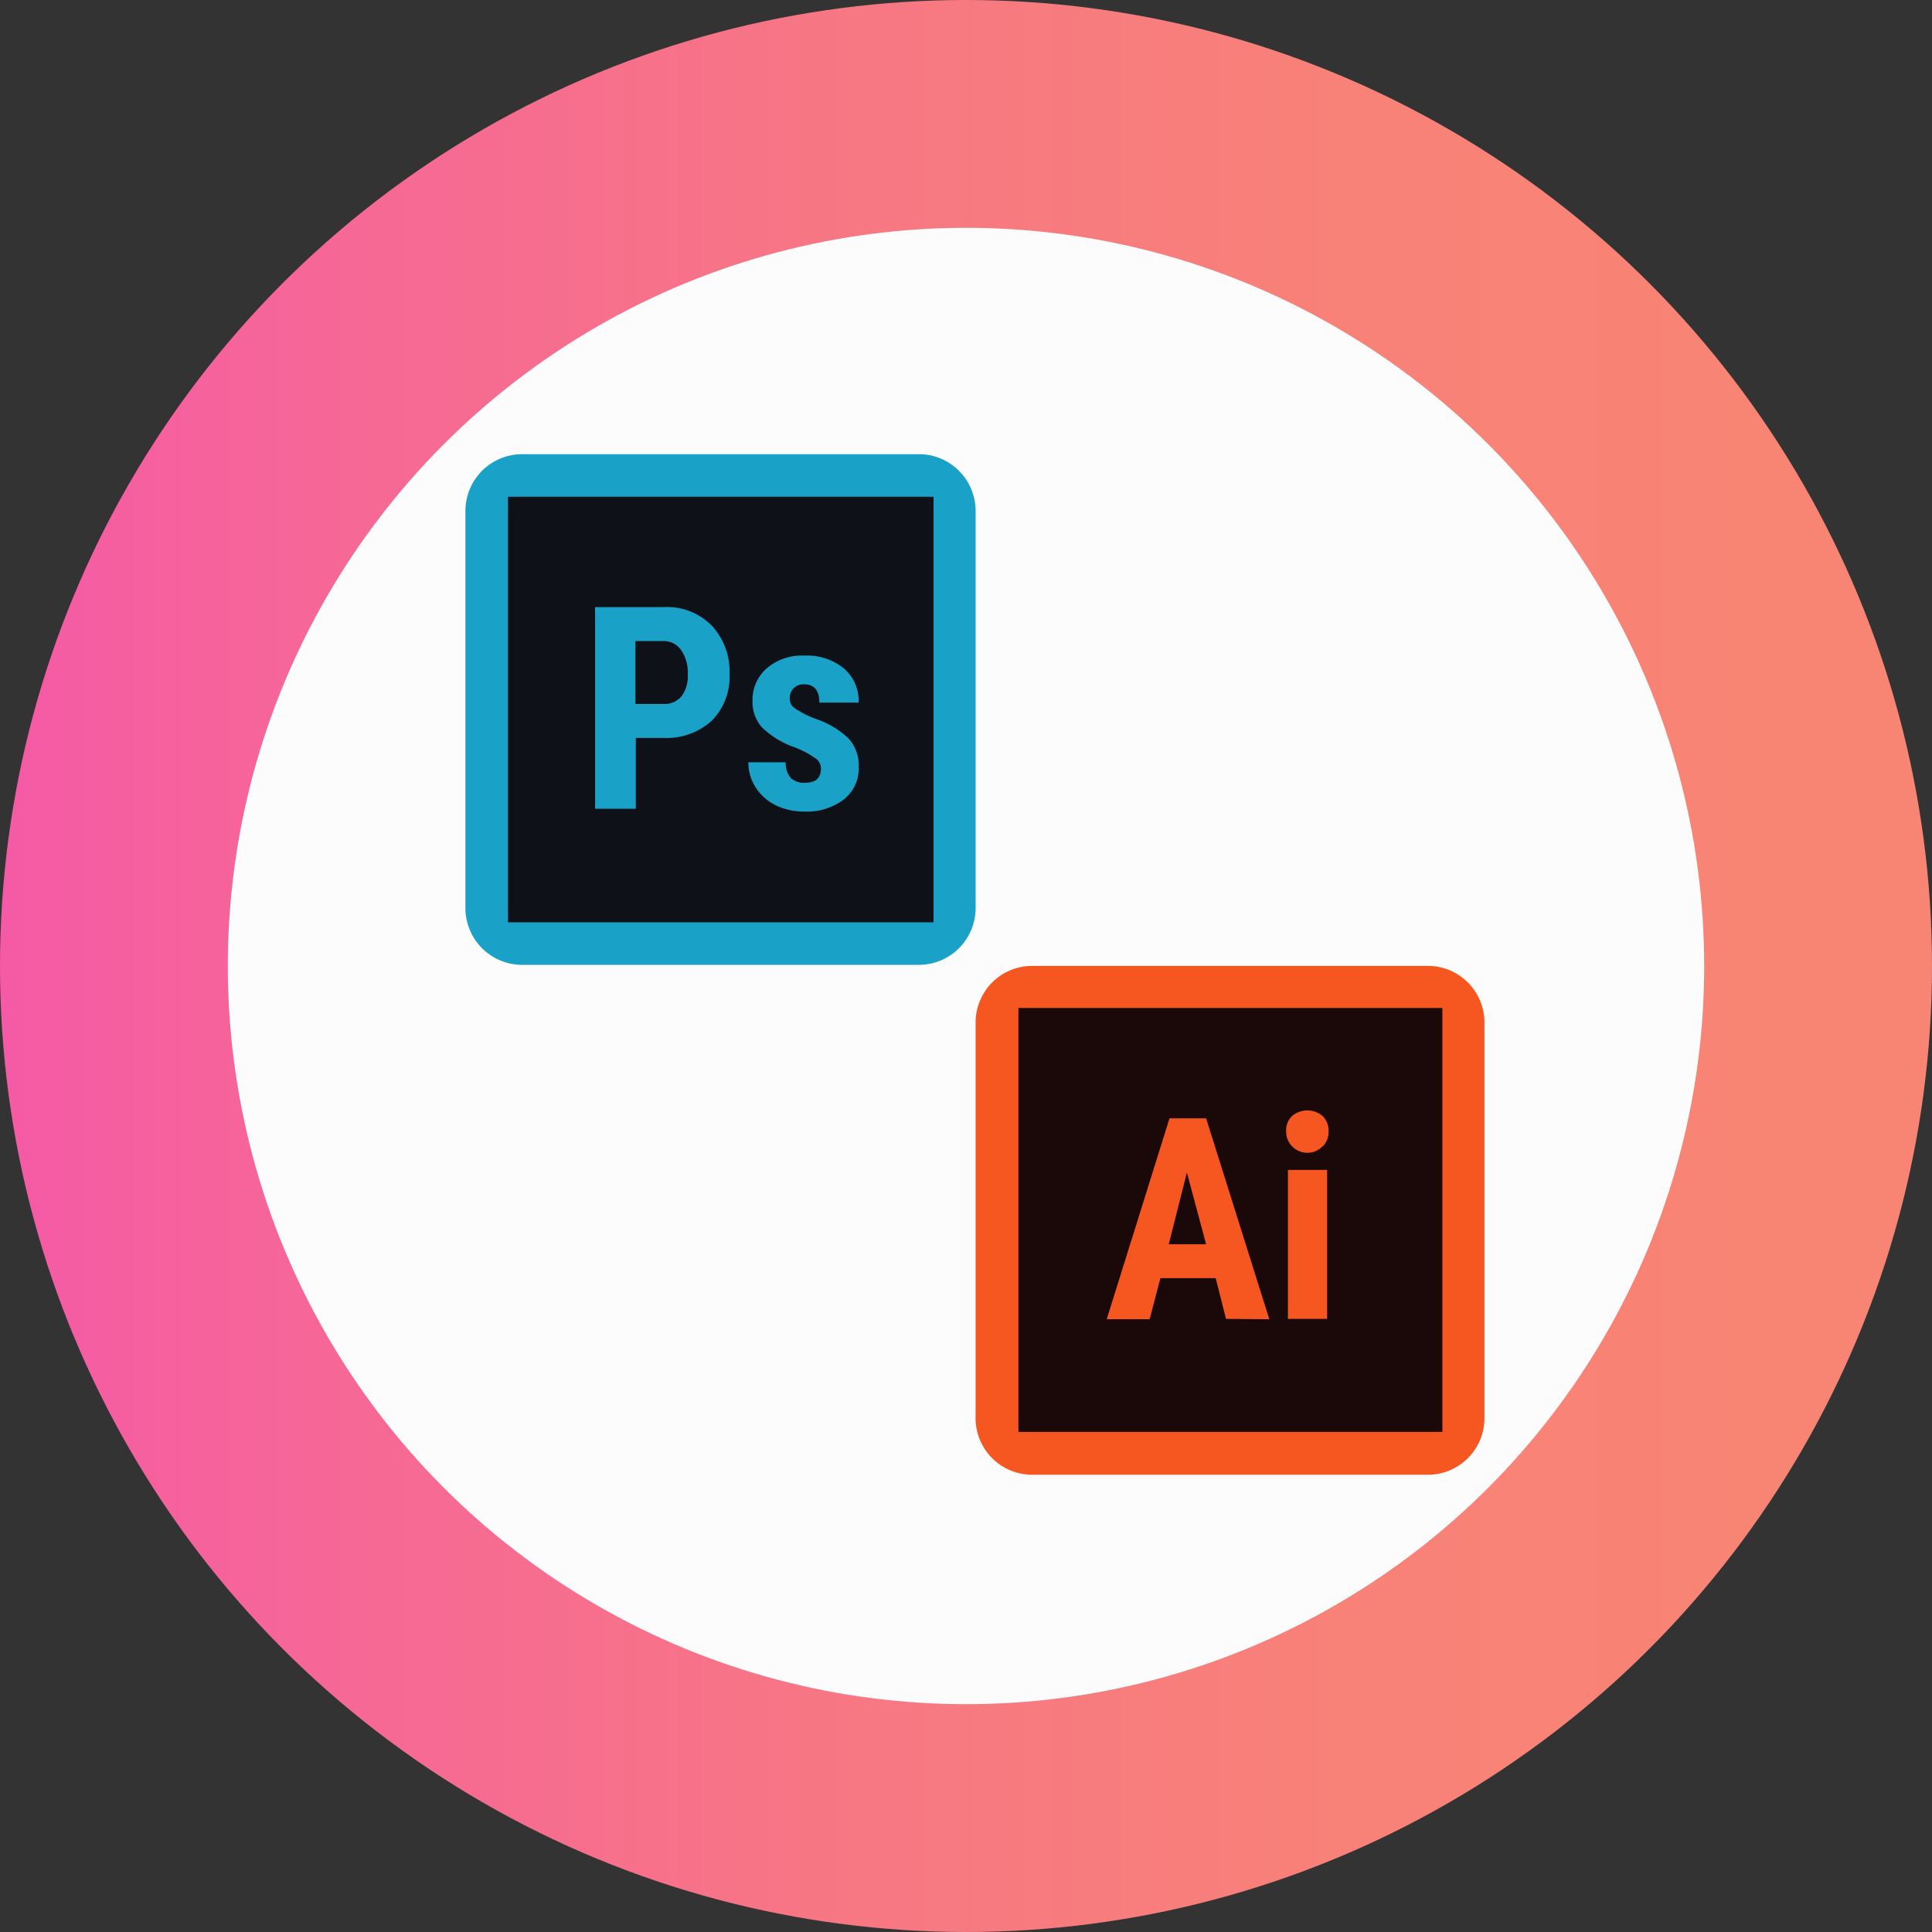 <svg id="Layer_1" data-name="Layer 1" xmlns="http://www.w3.org/2000/svg" xmlns:xlink="http://www.w3.org/1999/xlink" viewBox="0 0 201.16 201.16"><rect x="0" y="0" width="201.16" height="201.16" fill="#333333" stroke="none"/><defs><style>.cls-1{fill:url(#linear-gradient);}.cls-2{fill:#fcfcfc;}.cls-3{fill:#f65721;}.cls-4{fill:#1b0909;}.cls-5{fill:#19a1c8;}.cls-6{fill:#0e1218;}</style><linearGradient id="linear-gradient" y1="100.58" x2="201.16" y2="100.58" gradientUnits="userSpaceOnUse"><stop offset="0" stop-color="#f55aa6"/><stop offset="0.15" stop-color="#f66698"/><stop offset="0.44" stop-color="#f77783"/><stop offset="0.72" stop-color="#f88277"/><stop offset="1" stop-color="#f88573"/></linearGradient></defs><title>adobe</title><circle class="cls-1" cx="100.58" cy="100.58" r="100.58"/><circle class="cls-2" cx="100.58" cy="100.58" r="76.86"/><path class="cls-3" d="M104,109.51a5.89,5.89,0,0,1,5.89-5.89h41.2a5.89,5.89,0,0,1,5.89,5.89v41.2a5.89,5.89,0,0,1-5.89,5.89h-41.2a5.89,5.89,0,0,1-5.89-5.89Z" transform="translate(-2.42 -3.05)"/><path class="cls-4" d="M108.46,108v44.14H152.6V108Zm21.61,32.37L129,136.13h-5.76l-1.12,4.28h-4.47l6.54-20.92H128l6.58,20.92Zm10.53,0h-4.08V124.86h4.08Zm-.44-18a2.21,2.21,0,0,1-3.83-1.55,2.1,2.1,0,0,1,.6-1.55,2.45,2.45,0,0,1,3.22,0,2.1,2.1,0,0,1,.6,1.55A2.15,2.15,0,0,1,140.17,122.39Z" transform="translate(-2.42 -3.05)"/><path class="cls-4" d="M124.11,132.6H128l-2-7.46Z" transform="translate(-2.42 -3.05)"/><path class="cls-5" d="M50.88,56.25a5.91,5.91,0,0,1,5.91-5.91H98.14A5.91,5.91,0,0,1,104,56.25V97.6a5.91,5.91,0,0,1-5.91,5.91H56.79a5.91,5.91,0,0,1-5.91-5.91Z" transform="translate(-2.42 -3.05)"/><path class="cls-6" d="M71.58,69.8h-3v6.55h2.91a2.31,2.31,0,0,0,1.88-.79,3.51,3.51,0,0,0,.66-2.31,4.16,4.16,0,0,0-.68-2.5A2.18,2.18,0,0,0,71.58,69.8Z" transform="translate(-2.42 -3.05)"/><path class="cls-6" d="M55.31,54.77V99.08H99.62V54.77ZM76.53,78.09a7,7,0,0,1-5.08,1.79H68.62v7.38H64.38v-21h7.15a6.56,6.56,0,0,1,5,1.93,7,7,0,0,1,1.85,5A6.5,6.5,0,0,1,76.53,78.09Zm13.76,8.19a6.36,6.36,0,0,1-4.12,1.27,6.56,6.56,0,0,1-3-.67A5.1,5.1,0,0,1,81.08,85a4.81,4.81,0,0,1-.74-2.58h3.88a2.48,2.48,0,0,0,.5,1.6,2,2,0,0,0,1.54.53q1.64,0,1.64-1.49a1.27,1.27,0,0,0-.5-1,9.88,9.88,0,0,0-2.21-1.19,9.2,9.2,0,0,1-3.47-2.12,4,4,0,0,1-.95-2.73,4.36,4.36,0,0,1,1.48-3.38,5.62,5.62,0,0,1,3.92-1.33,6.1,6.1,0,0,1,4.11,1.33,4.46,4.46,0,0,1,1.54,3.56H87.73q0-1.9-1.59-1.9a1.41,1.41,0,0,0-1.49,1.53,1.18,1.18,0,0,0,.46.92,10.13,10.13,0,0,0,2.18,1.13A9,9,0,0,1,90.83,80a4.19,4.19,0,0,1,1,2.93A4.11,4.11,0,0,1,90.29,86.28Z" transform="translate(-2.42 -3.05)"/></svg>